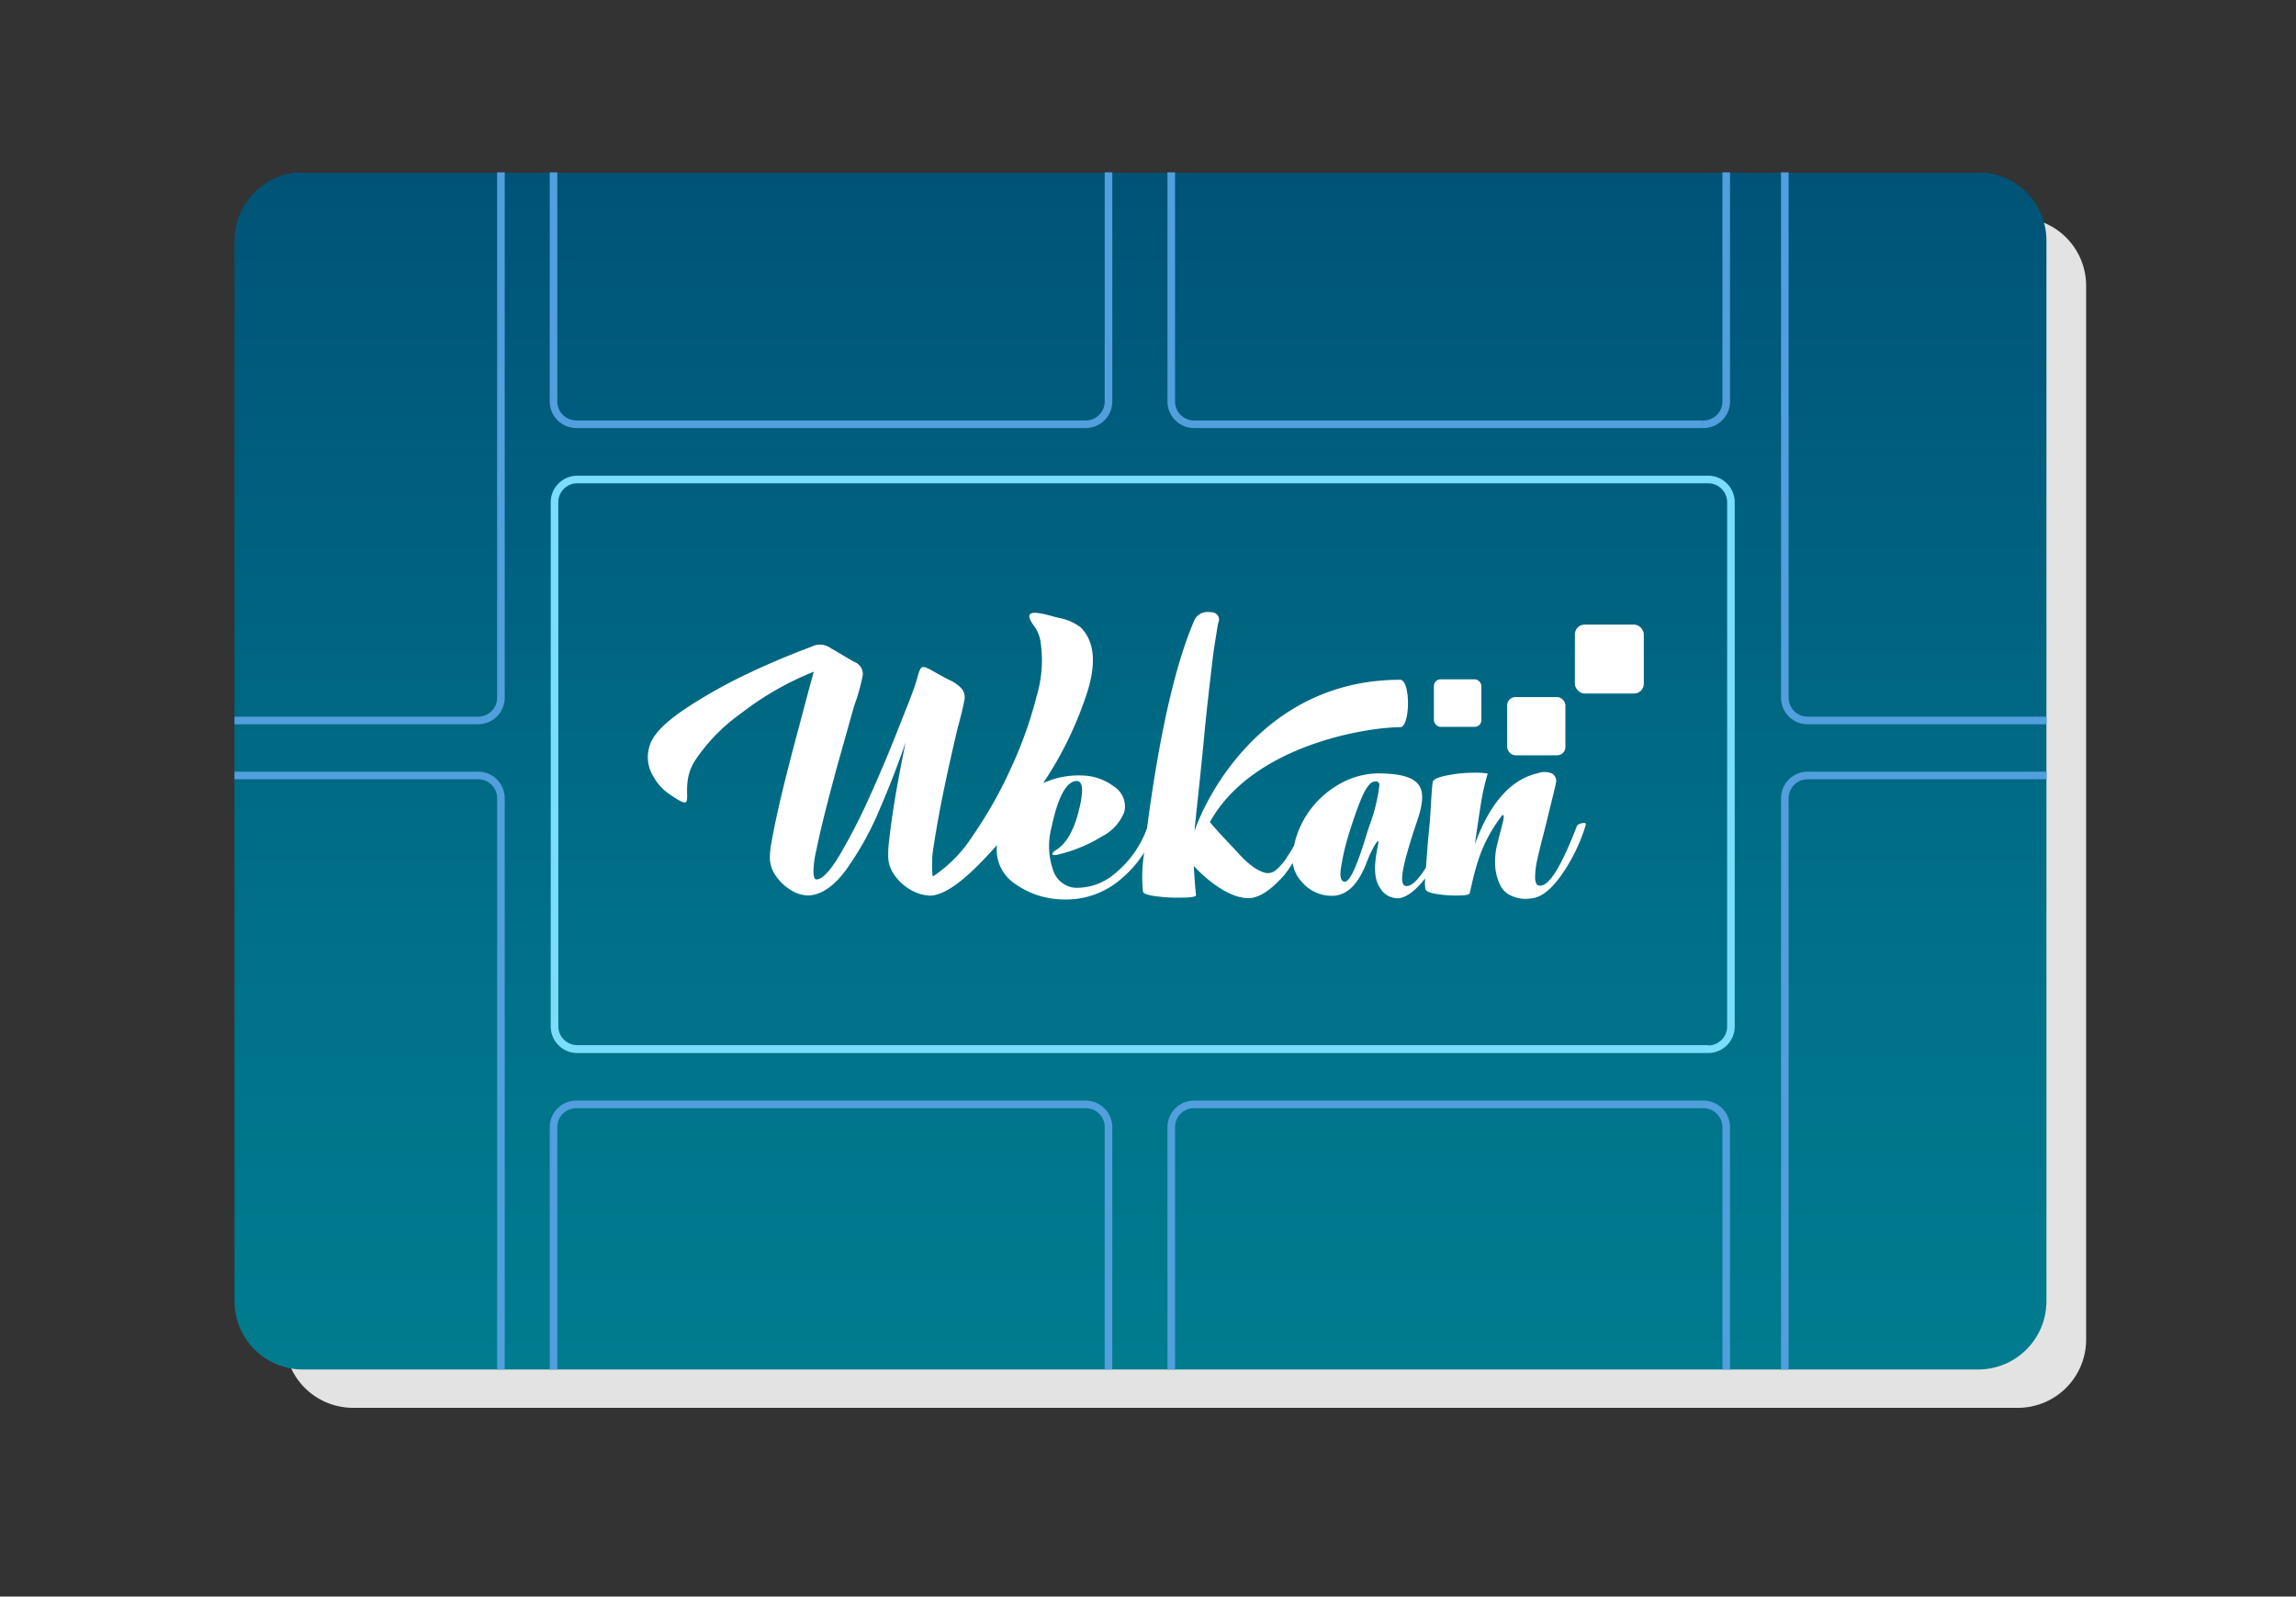 <svg xmlns="http://www.w3.org/2000/svg" xmlns:xlink="http://www.w3.org/1999/xlink" viewBox="0 0 302.51 210.37"><rect x="0" y="0" width="302.51" height="210.37" fill="#333333" stroke="none"/><defs><clipPath id="a" transform="translate(26.32 17.71)"><path d="M234.31,162.74H13.58a9,9,0,0,1-9-9V14a9,9,0,0,1,9-9H234.31a9,9,0,0,1,9,9V153.74a9,9,0,0,1-9,9" style="fill:none"/></clipPath><linearGradient id="b" x1="-183.37" x2="-182.37" y1="451.58" y2="451.58" gradientTransform="translate(-71058.23 -28734.94) rotate(-90) scale(157.69)" gradientUnits="userSpaceOnUse"><stop offset="0" stop-color="#007c8f"/><stop offset=".37" stop-color="#007088"/><stop offset="1" stop-color="#005377"/></linearGradient></defs><title>wekan-1</title><path d="M239.54,10.95H20.2a9,9,0,0,0-9,9V158.79a9,9,0,0,0,9,9H239.54a9,9,0,0,0,9-9V19.95a9,9,0,0,0-9-9" transform="translate(26.32 17.71)" style="fill:#e3e3e3"/><g style="clip-path:url(#a)"><rect width="238.73" height="157.69" x="30.9" y="22.76" style="fill:url(#b)"/><path d="M198.74,120.54V120h-149a2.5,2.5,0,0,1-2.5-2.5V48.47a2.5,2.5,0,0,1,2.5-2.5h149a2.5,2.5,0,0,1,2.5,2.5v69.07a2.5,2.5,0,0,1-2.5,2.5v1a3.5,3.5,0,0,0,3.5-3.5V48.47a3.5,3.5,0,0,0-3.5-3.5h-149a3.5,3.5,0,0,0-3.5,3.5v69.07a3.5,3.5,0,0,0,3.5,3.5h149Z" transform="translate(26.32 17.71)" style="fill:#7addfc"/><path d="M116.73,38.19v-.5H49.61a2.5,2.5,0,0,1-2.5-2.5v-49.4a2.5,2.5,0,0,1,2.5-2.5h67.12a2.5,2.5,0,0,1,2.5,2.5v49.4a2.5,2.5,0,0,1-2.5,2.5v1a3.5,3.5,0,0,0,3.5-3.5v-49.4a3.5,3.5,0,0,0-3.5-3.5H49.61a3.5,3.5,0,0,0-3.5,3.5v49.4a3.5,3.5,0,0,0,3.5,3.5h67.12Z" transform="translate(26.32 17.71)" style="fill:#529fdd"/><path d="M116.73,183.21v-.5H49.61a2.5,2.5,0,0,1-2.5-2.5v-49.4a2.5,2.5,0,0,1,2.5-2.5h67.12a2.5,2.5,0,0,1,2.5,2.5v49.4a2.5,2.5,0,0,1-2.5,2.5v1a3.5,3.5,0,0,0,3.5-3.5v-49.4a3.5,3.5,0,0,0-3.5-3.5H49.61a3.5,3.5,0,0,0-3.5,3.5v49.4a3.5,3.5,0,0,0,3.5,3.5h67.12Z" transform="translate(26.32 17.71)" style="fill:#529fdd"/><path d="M198.11,38.19v-.5H131a2.5,2.5,0,0,1-2.5-2.5v-49.4a2.5,2.5,0,0,1,2.5-2.5h67.12a2.5,2.5,0,0,1,2.5,2.5v49.4a2.5,2.5,0,0,1-2.5,2.5v1a3.5,3.5,0,0,0,3.5-3.5v-49.4a3.5,3.5,0,0,0-3.5-3.5H131a3.5,3.5,0,0,0-3.5,3.5v49.4a3.5,3.5,0,0,0,3.5,3.5h67.12Z" transform="translate(26.32 17.71)" style="fill:#529fdd"/><path d="M198.11,183.21v-.5H131a2.5,2.5,0,0,1-2.5-2.5v-49.4a2.5,2.5,0,0,1,2.5-2.5h67.12a2.5,2.5,0,0,1,2.5,2.5v49.4a2.5,2.5,0,0,1-2.5,2.5v1a3.5,3.5,0,0,0,3.5-3.5v-49.4a3.5,3.5,0,0,0-3.5-3.5H131a3.5,3.5,0,0,0-3.5,3.5v49.4a3.5,3.5,0,0,0,3.5,3.5h67.12Z" transform="translate(26.32 17.71)" style="fill:#529fdd"/><path d="M272.69,77.22v-.5H211.84a2.5,2.5,0,0,1-2.5-2.5V-12.63a2.5,2.5,0,0,1,2.5-2.5h60.84a2.5,2.5,0,0,1,2.5,2.5V74.22a2.5,2.5,0,0,1-2.5,2.5v1a3.5,3.5,0,0,0,3.5-3.5V-12.63a3.5,3.5,0,0,0-3.5-3.5H211.84a3.5,3.5,0,0,0-3.5,3.5V74.22a3.5,3.5,0,0,0,3.5,3.5h60.84Z" transform="translate(26.32 17.71)" style="fill:#529fdd"/><path d="M272.69,192.16v-.5H211.84a2.5,2.5,0,0,1-2.5-2.5V87.47a2.5,2.5,0,0,1,2.5-2.5h60.84a2.5,2.5,0,0,1,2.5,2.5V189.16a2.5,2.5,0,0,1-2.5,2.5v1a3.5,3.5,0,0,0,3.5-3.5V87.47a3.5,3.5,0,0,0-3.5-3.5H211.84a3.5,3.5,0,0,0-3.5,3.5V189.16a3.5,3.5,0,0,0,3.5,3.5h60.84Z" transform="translate(26.32 17.71)" style="fill:#529fdd"/><path d="M36.68,77.22v-.5h-59.5a2.5,2.5,0,0,1-2.5-2.5V-12.63a2.5,2.5,0,0,1,2.5-2.5h59.5a2.5,2.5,0,0,1,2.5,2.5V74.22a2.5,2.5,0,0,1-2.5,2.5v1a3.5,3.5,0,0,0,3.5-3.5V-12.63a3.5,3.5,0,0,0-3.5-3.5h-59.5a3.5,3.5,0,0,0-3.5,3.5V74.22a3.5,3.5,0,0,0,3.5,3.5h59.5Z" transform="translate(26.32 17.71)" style="fill:#529fdd"/><path d="M36.68,192.16v-.5h-59.5a2.5,2.5,0,0,1-2.5-2.5V87.47a2.5,2.5,0,0,1,2.5-2.5h59.5a2.5,2.5,0,0,1,2.5,2.5V189.16a2.5,2.5,0,0,1-2.5,2.5v1a3.5,3.5,0,0,0,3.5-3.5V87.47a3.5,3.5,0,0,0-3.5-3.5h-59.5a3.5,3.5,0,0,0-3.5,3.5V189.16a3.5,3.5,0,0,0,3.5,3.5h59.5Z" transform="translate(26.32 17.71)" style="fill:#529fdd"/><path d="M182.3,90.73a1.47,1.47,0,0,0-.83.33q-3.12,8.16-4.95,7.92c-.35,0-.56-.37-.58-1a10.56,10.56,0,0,1,.31-2.53c.23-1.06.5-2.12.78-3.19s.56-2.28.89-3.61.6-2.38.75-3.14a1.14,1.14,0,0,0-.47-1.28,2.47,2.47,0,0,0-1.89-.06c-3.55.79-6.33,3.92-8.31,9.36q.91-6.36,1.14-7.17c.25-1.11.45-1.82.56-2.14a9.23,9.23,0,0,0-1.81-.11,17.4,17.4,0,0,0-3.45.33c-1.27.24-1.93.54-2,.92-.22,1.92-.24,3.93-.44,5.92s-.32,3.69-.44,5.31a10.66,10.66,0,0,1-1.25,1.69c-.53.55-1,.81-1.42.75-1-.16-.37-3,1.53-8.64,1.45-4.33.71-6.16-5.22-6.2a10.64,10.64,0,0,0-5.47,1.67,12.25,12.25,0,0,0-5.33,6.95c-.09.31-.16.6-.22.89-.28.5-.56,1-.83,1.36A7,7,0,0,1,141.71,97a1.68,1.68,0,0,1-1.14.33c-1-.16-2.28-1-3.7-2.58-1-1.09-2.86-3-3.78-4.14,5.64-10.17,20.73-12.5,25.06-12.5,1.36,0,1.41-6.25,0-6.25-17.55,0-25.36,14.85-27.09,19.95.15-1.65.27-2.71.5-4.86s.4-3.85.53-5.11.26-2.73.42-4.36.32-2.91.42-3.86.23-2,.36-3.11.23-2,.33-2.69l.31-1.94c.1-.65.18-1.19.28-1.58a.94.94,0,0,0-.69-1.31,4.54,4.54,0,0,0-.94-.06,1.85,1.85,0,0,0-.94.36,1.93,1.93,0,0,0-.69.94q-3.71,8.74-6.14,27.17a13.66,13.66,0,0,1-4.25,6,7.66,7.66,0,0,1-5.33,1.86,3.35,3.35,0,0,1-2.83-2.42,9.5,9.5,0,0,1-.19-5.47c.86-4.11,2-6.17,3.33-6.17.91,0,.95,1.54.08,4.64-.66,2.21-1.58,3.69-2.75,4.42-.41.25-.58.46-.53.58s.36.19.92,0a19.18,19.18,0,0,0,5.56-2.31,6.14,6.14,0,0,0,3-3.28A3.08,3.08,0,0,0,120.55,86a7.24,7.24,0,0,0-4.33-1.53,11.22,11.22,0,0,0-5.08,1l.11-.19A47.91,47.91,0,0,0,117,73.28c1.15-3.79.83-6.56-.94-8.33a6.71,6.71,0,0,0-2.92-1.25c-2.45-.66-5.21-1.51-3.08,1.25a5.3,5.3,0,0,1,.67,1.61,16.49,16.49,0,0,1-.47,7.47,54.2,54.2,0,0,1-3.42,9.56,56.56,56.56,0,0,1-5,8.83,18.19,18.19,0,0,1-5.25,5.36,2.85,2.85,0,0,1-.08-.67,14.35,14.35,0,0,1,0-1.61c0-.54.08-1,.11-1.25.39-2.6.89-5.36,1.5-8.28s1.21-5.55,1.78-7.92c.41-1.49.67-2.61.81-3.33a1.93,1.93,0,0,0-.25-1.61,5,5,0,0,0-1.69-1.22c-.53-.27-1.19-.62-2-1.08-1.65-.95-1.76-.93-2.22.75s-1.31,3.68-2.44,6.56S89.73,84,88.35,87.06a79,79,0,0,1-4,7.83c-1.27,2.14-2.3,3.24-3.08,3.28a.4.4,0,0,1-.33-.33,2.9,2.9,0,0,1-.08-.72A11.64,11.64,0,0,1,81,95.51a10.75,10.75,0,0,1,.25-1.25c.35-1.74.83-3.78,1.44-6.14s1.24-4.72,1.89-7,1.19-4.25,1.64-5.83a25.49,25.49,0,0,0,1.14-4.06,1.71,1.71,0,0,0-1.11-1.72c-.66-.35-1.68-1-3.11-1.81a2.41,2.41,0,0,0-2.56-.19c-2.66,1-5.33,2.1-8.06,3.39a67.36,67.36,0,0,0-8.39,4.67c-2.39,1.59-3.91,3-4.58,4.31a4.85,4.85,0,0,0,.25,4.78,6.86,6.86,0,0,0,2,2.22c3.24,2.23,2.16.94,2.47-1.64a6.58,6.58,0,0,1,.92-2.64,23.7,23.7,0,0,1,6-6.22,39.72,39.72,0,0,1,9.7-5.58c-.65,2.39-1.34,5-2.08,7.78s-1.46,5.52-2.08,8.11-1.09,4.78-1.39,6.53a10.1,10.1,0,0,0-.22,2.39A4.49,4.49,0,0,0,76,97.84a6.38,6.38,0,0,0,1.92,1.75,4.35,4.35,0,0,0,2.33.69c1.68-.1,3.32-1.23,4.89-3.36a40.46,40.46,0,0,0,4.36-7.81q2-4.62,3.5-9c-.49,2.37-.94,4.71-1.33,7s-.67,4.33-.86,6.08a12,12,0,0,0-.08,2.39,4.47,4.47,0,0,0,1,2.28,6.64,6.64,0,0,0,2,1.72,5.63,5.63,0,0,0,2.45.72q2.48,0,6.78-4.42,1.05-1.07,2.08-2.25a5.35,5.35,0,0,0,2.11,4.92,11.14,11.14,0,0,0,6.56,2.25,11,11,0,0,0,7.67-2.69,15,15,0,0,0,3.06-3.5,19.65,19.65,0,0,0-.17,5.14c0,.25.56.48,1.75.64a22.17,22.17,0,0,0,3.53.17c1.14,0,1.72-.14,1.72-.33-.1-.69-.21-2.2-.3-3.83,2.38,2.53,5.24,4.38,7.42,4.22,1.27-.09,2.8-1.09,4.53-3.06A19,19,0,0,0,144,96a4.56,4.56,0,0,0,1.14,2.42,5.15,5.15,0,0,0,4.39,1.89c1.74-.18,3.1-1.57,4.14-4.19a16.89,16.89,0,0,1,1.11-2.42c.67-1.09.52-.37.42.14-.33,1.67-.72,4,.33,5.47a2.65,2.65,0,0,0,2.5,1.33c1-.14,2.16-1,3.42-2.61a5.18,5.18,0,0,0,.05,1.47c.1.25.62.47,1.61.61a16.17,16.17,0,0,0,2.86.17c.91,0,1.36-.14,1.36-.33.8-3.5,1.42-6.5,4.28-10.25.1,0,.14,0,.17,0a.84.84,0,0,1,0,.42c0,.21-.09.44-.14.69s-.15.61-.28,1.08-.23.92-.33,1.33a9.4,9.4,0,0,0-.31,3.61,6.49,6.49,0,0,0,.72,2.28,2.83,2.83,0,0,0,1.33,1.19,4.85,4.85,0,0,0,1.56.42,5.93,5.93,0,0,0,1.47-.11c1.17-.25,2.4-1.29,3.69-3.14A23.33,23.33,0,0,0,182.61,91v-.08C182.66,90.77,182.56,90.7,182.3,90.73Zm-28.64,1.75q-1.82,6-2.81,6c-.46-.06-.63-.57-.53-1.56a30.08,30.08,0,0,1,1.05-4.64c.41-1.33.78-2.43,1.08-3.25s.58-1.53.89-2.17a4.66,4.66,0,0,1,.89-1.33,1.1,1.1,0,0,1,.69-.28.45.45,0,0,1,.5.5,22.56,22.56,0,0,1-1.19,5C153.93,91.58,153.81,92,153.66,92.48Z" transform="translate(26.32 17.71)" style="fill:#fff"/><rect width="6.26" height="6.26" x="188.92" y="89.51" rx=".88" ry=".88" style="fill:#fff"/><rect width="7.67" height="7.67" x="198.58" y="91.85" rx="1.08" ry="1.08" style="fill:#fff"/><rect width="9.08" height="9.08" x="207.5" y="82.3" rx="1.28" ry="1.28" style="fill:#fff"/></g></svg>